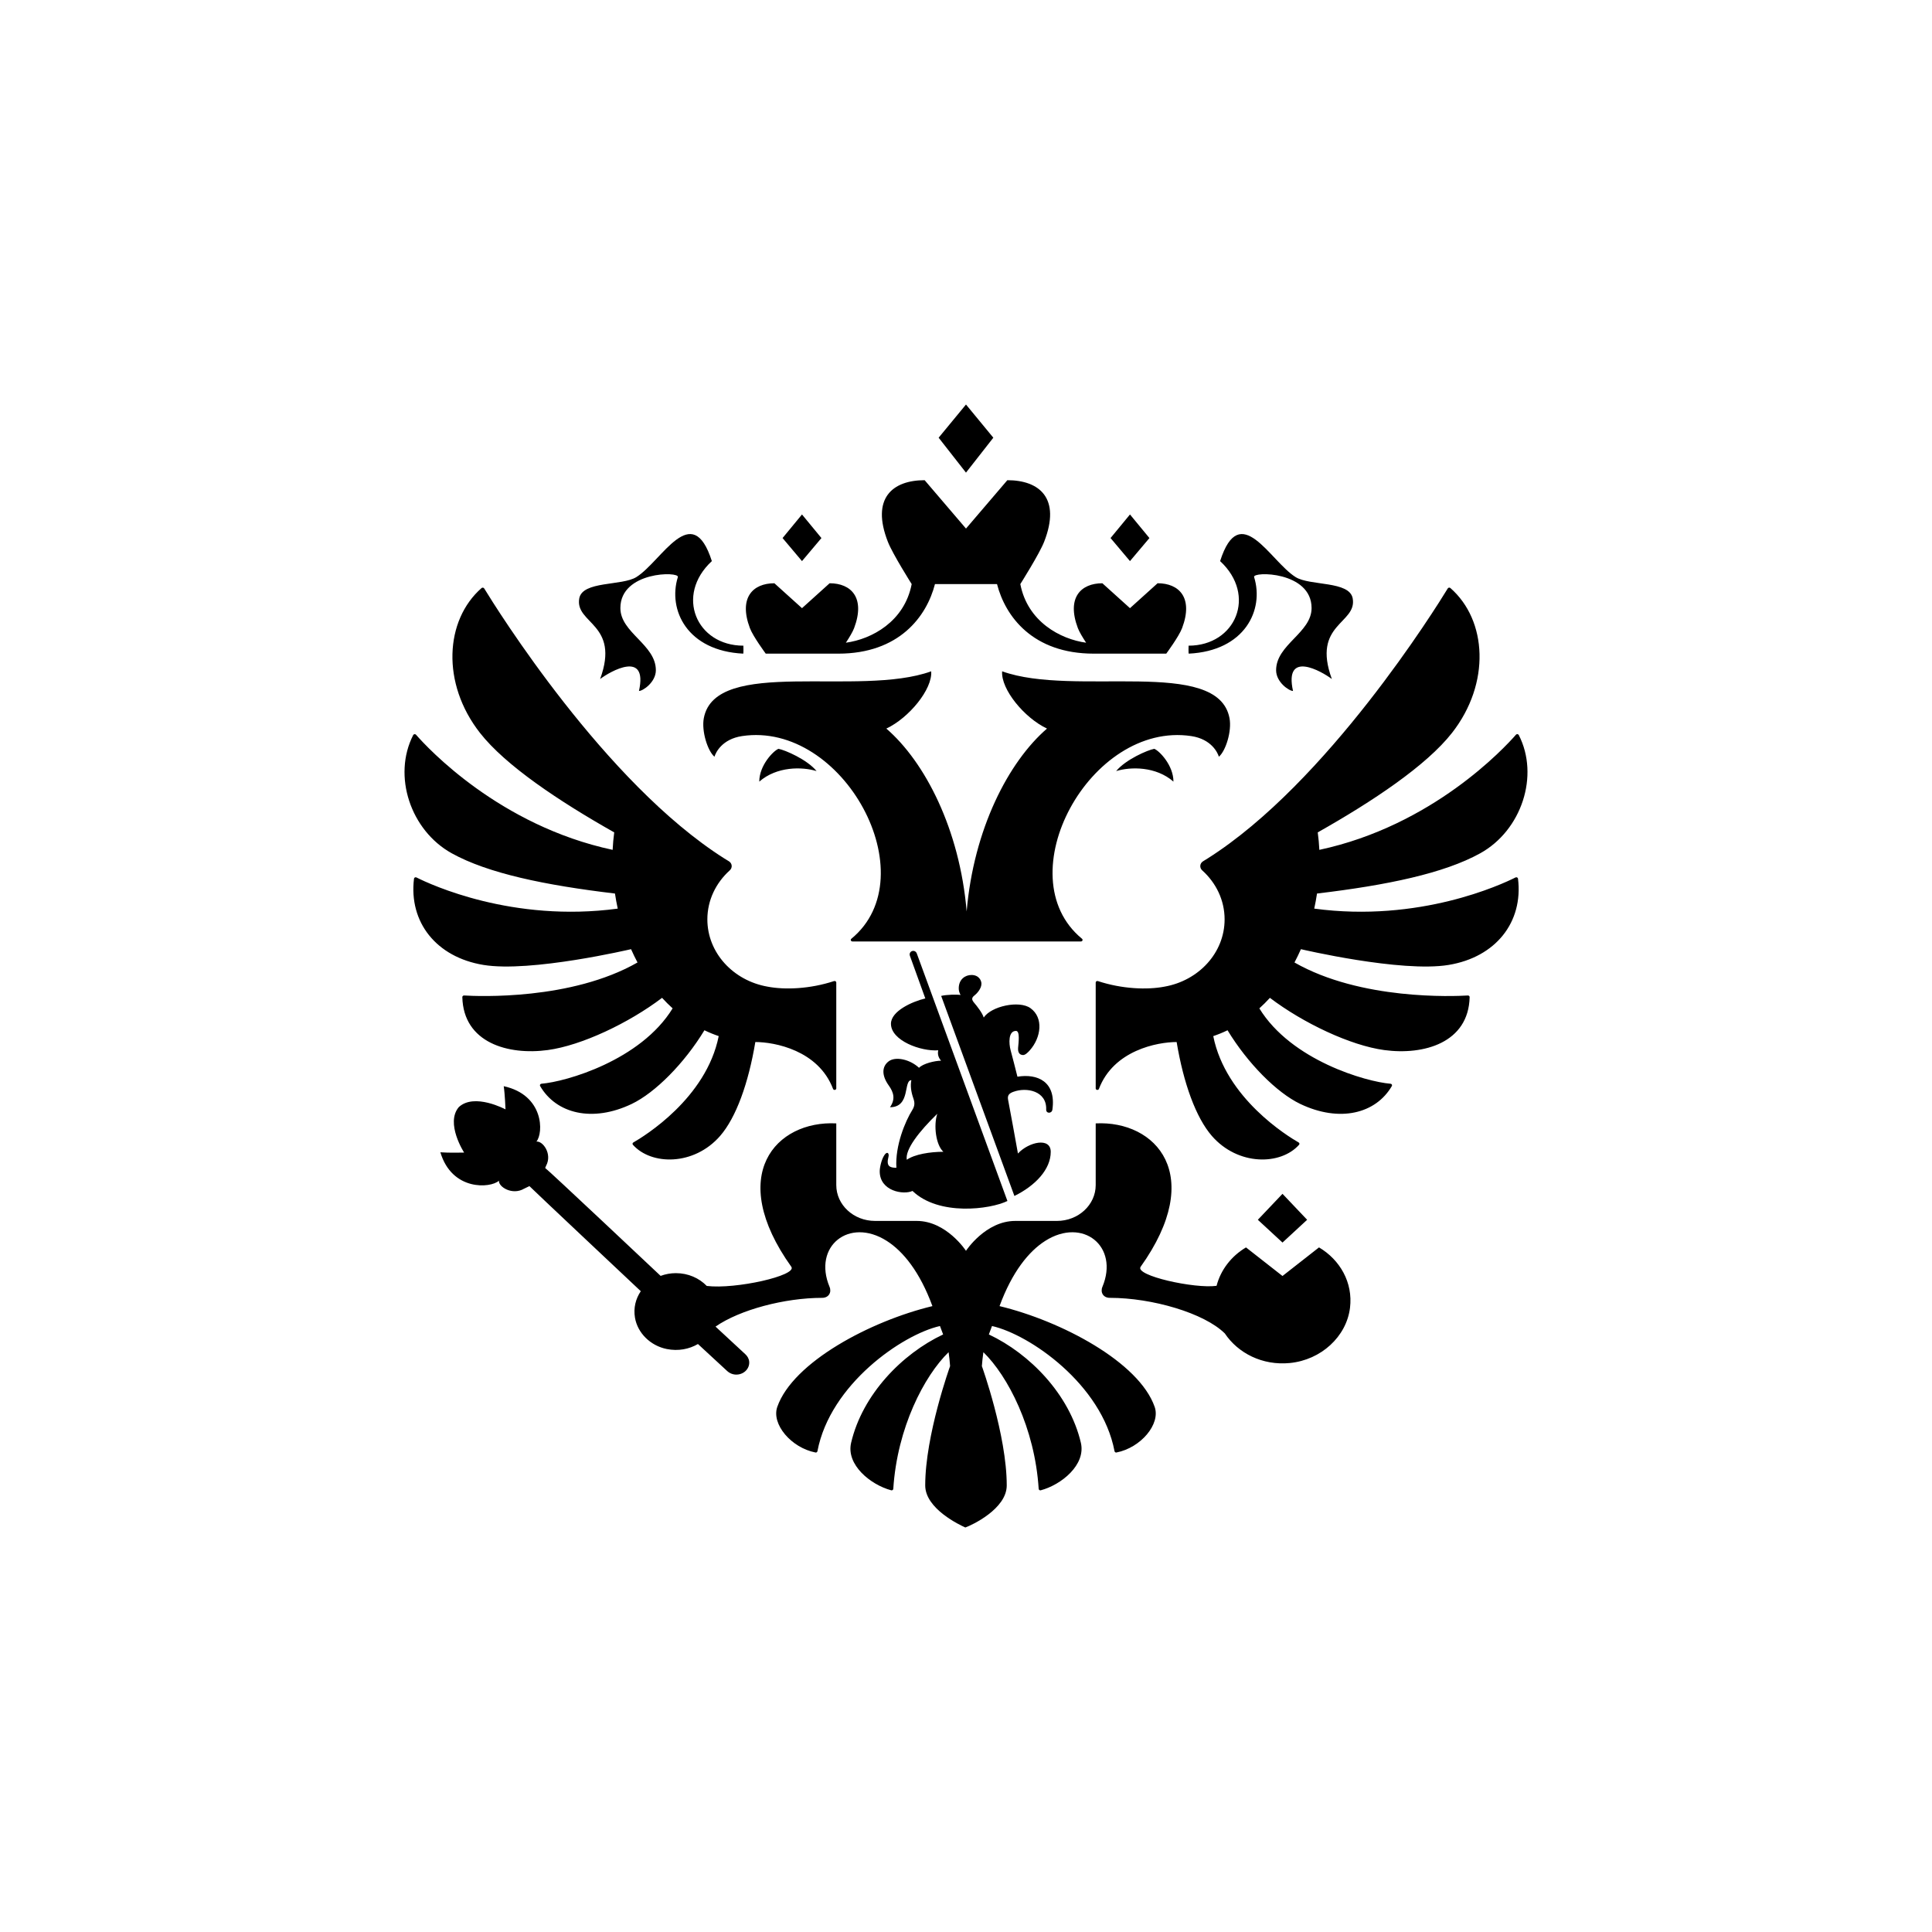 <svg xmlns="http://www.w3.org/2000/svg" width="320" height="320" viewBox="0 0 320 320">
  <path d="M194.36,129.459 C191.452,126.921 187.271,126.979 184.871,127.716 C186.443,125.796 190.105,124.22 191.182,124.029 C192.003,124.336 194.36,126.746 194.36,129.459 L194.36,129.459 Z M203.645,118.95 C201.732,108.767 177.959,115.515 165.986,111.19 C165.757,114.159 169.672,118.915 173.417,120.675 C167.016,126.206 161.27,137.348 160.109,150.961 C158.953,137.348 153.206,126.206 146.805,120.675 C150.549,118.916 154.468,114.159 154.235,111.191 C142.263,115.517 118.489,108.769 116.573,118.952 C116.171,121.108 117.212,124.392 118.337,125.337 C118.539,124.653 119.59,122.419 122.904,121.918 C139.653,119.399 153.637,145.095 141.014,155.485 C140.821,155.644 140.93,155.935 141.19,155.935 L179.035,155.935 C179.292,155.935 179.401,155.644 179.211,155.485 C166.585,145.096 180.569,119.4 197.318,121.92 C200.634,122.42 201.683,124.654 201.885,125.337 C203.01,124.392 204.052,121.109 203.646,118.953 L203.645,118.95 Z M207.719,95.58 C207.418,94.618 217.239,94.594 217.239,100.713 C217.239,104.813 211.364,106.755 211.364,111.011 C211.364,112.993 213.506,114.446 214.164,114.446 C212.65,107.615 218.907,111.19 220.597,112.467 C217.239,103.28 224.796,103.337 224.052,99.125 C223.535,96.181 216.965,97.07 214.588,95.58 C210.369,92.937 205.378,82.65 202.089,92.937 C208.221,98.603 204.653,106.944 196.868,106.944 C196.868,106.944 196.825,108.167 196.896,108.264 C206.181,107.812 209.417,101.019 207.719,95.58 L207.719,95.58 Z M99.398,112.467 C101.088,111.19 107.344,107.615 105.834,114.446 C106.488,114.446 108.631,112.993 108.631,111.011 C108.631,106.755 102.755,104.813 102.755,100.713 C102.755,94.594 112.576,94.618 112.275,95.58 C110.58,101.02 113.816,107.813 123.101,108.264 C123.169,108.167 123.126,106.944 123.126,106.944 C115.345,106.944 111.777,98.603 117.905,92.936 C114.616,82.65 109.625,92.936 105.406,95.579 C103.029,97.07 96.459,96.181 95.942,99.125 C95.201,103.338 102.756,103.281 99.399,112.468 L99.398,112.467 Z M125.761,129.459 C128.672,126.921 132.855,126.979 135.25,127.716 C133.685,125.796 130.017,124.22 128.942,124.029 C128.121,124.336 125.76,126.746 125.76,129.459 L125.761,129.459 Z M164.526,72.497 L159.998,67 L155.468,72.497 L159.997,78.281 L164.527,72.497 L164.526,72.497 Z M190.38,89.118 L187.16,85.212 L183.942,89.118 L187.16,92.936 L190.381,89.118 L190.38,89.118 Z M216.503,202.034 L212.422,197.734 L208.339,202.034 L212.422,205.807 L216.504,202.034 L216.503,202.034 Z M136.055,89.118 L132.835,85.212 L129.618,89.118 L132.836,92.936 L136.056,89.118 L136.055,89.118 Z M126.83,108.265 L138.843,108.265 C148.943,108.265 153.487,102.093 154.86,96.742 L165.137,96.742 C166.511,102.093 171.053,108.264 181.156,108.264 L193.169,108.264 C193.169,108.264 195.27,105.426 195.797,104.021 C197.694,98.964 195.27,96.605 191.733,96.605 L187.16,100.731 L182.588,96.607 C179.051,96.607 176.626,98.964 178.523,104.021 C178.766,104.668 179.346,105.618 179.895,106.453 C175.632,105.87 170.191,102.965 168.998,96.742 C168.998,96.742 172.147,91.762 172.938,89.747 C175.778,82.498 172.151,79.536 166.847,79.536 L159.999,87.548 L153.151,79.536 C147.846,79.536 144.22,82.498 147.063,89.747 C147.85,91.762 151.003,96.743 151.003,96.743 C149.806,102.965 144.366,105.87 140.104,106.453 C140.655,105.617 141.232,104.668 141.474,104.021 C143.368,98.964 140.95,96.606 137.41,96.606 L132.837,100.732 L128.264,96.607 C124.725,96.607 122.307,98.965 124.201,104.022 C124.728,105.427 126.832,108.265 126.832,108.265 L126.83,108.265 Z M251.026,145.33 C248.707,146.498 235.104,152.841 217.679,150.495 C217.86,149.668 218.013,148.835 218.138,147.998 C229.736,146.617 239.163,144.658 245.17,141.332 C252.018,137.538 255.013,128.48 251.557,121.743 C251.467,121.573 251.219,121.542 251.095,121.685 C249.2,123.856 237.29,136.753 218.526,140.762 C218.478,139.794 218.389,138.829 218.259,137.869 C227.373,132.724 236.271,126.796 240.509,121.376 C246.912,113.181 246.324,102.727 240.229,97.397 C240.166,97.343 240.082,97.318 240,97.33 C239.917,97.342 239.843,97.388 239.798,97.458 C237.87,100.624 219.821,129.661 200.006,142.197 C199.765,142.351 199.521,142.502 199.275,142.649 C198.707,142.993 198.645,143.728 199.128,144.164 C201.414,146.225 202.833,149.093 202.833,152.278 C202.833,157.815 198.546,162.419 192.879,163.419 C189.999,163.974 185.843,163.812 181.849,162.498 C181.669,162.44 181.483,162.559 181.483,162.738 L181.483,180.272 C181.483,180.554 181.914,180.625 182.016,180.355 C184.444,173.953 191.71,172.593 194.888,172.593 C196.032,179.435 198.075,185.101 200.728,188.152 C205.05,193.108 212.106,193.039 215.165,189.612 C215.216,189.555 215.237,189.479 215.224,189.404 C215.21,189.33 215.164,189.265 215.097,189.229 C213.299,188.201 203.013,181.914 200.954,171.613 C201.763,171.34 202.553,171.016 203.32,170.644 C206.64,176.114 211.473,180.985 215.364,182.846 C221.899,185.967 227.882,184.449 230.535,179.881 C230.632,179.72 230.514,179.519 230.319,179.502 C226.276,179.18 213.87,175.641 208.587,167.018 C209.198,166.466 209.782,165.884 210.336,165.275 C215.865,169.465 223.679,173.168 229.274,173.924 C235.822,174.81 243.24,172.73 243.419,165.151 C243.423,165 243.286,164.875 243.124,164.884 C240.796,165.025 225.387,165.692 214.407,159.418 C214.788,158.696 215.144,157.961 215.473,157.214 C215.473,157.214 232.064,161.118 239.926,159.825 C247.738,158.542 252.313,152.745 251.43,145.533 C251.405,145.354 251.194,145.247 251.026,145.332 L251.026,145.33 Z M104.523,157.212 C104.853,157.959 105.21,158.694 105.592,159.416 C94.615,165.687 79.212,165.025 76.874,164.883 C76.71,164.874 76.572,165.004 76.576,165.153 C76.759,172.728 84.175,174.808 90.722,173.922 C96.315,173.166 104.133,169.463 109.66,165.274 C110.215,165.882 110.798,166.464 111.408,167.017 C106.123,175.639 93.719,179.179 89.677,179.5 C89.482,179.519 89.367,179.719 89.46,179.88 C92.114,184.448 98.096,185.966 104.635,182.846 C108.522,180.985 113.355,176.113 116.674,170.644 C117.442,171.015 118.233,171.338 119.041,171.612 C116.982,181.914 106.696,188.199 104.898,189.229 C104.832,189.265 104.786,189.33 104.772,189.404 C104.759,189.479 104.78,189.555 104.83,189.612 C107.889,193.038 114.948,193.108 119.27,188.151 C121.923,185.101 123.963,179.434 125.106,172.592 C128.287,172.592 135.551,173.952 137.979,180.354 C138.083,180.624 138.514,180.554 138.514,180.271 L138.514,162.737 C138.514,162.559 138.325,162.44 138.145,162.497 C134.153,163.812 129.995,163.972 127.119,163.417 C121.449,162.419 117.161,157.814 117.161,152.278 C117.161,149.094 118.585,146.223 120.866,144.163 C121.354,143.729 121.287,142.993 120.724,142.65 C120.476,142.503 120.23,142.352 119.986,142.199 C100.183,129.669 82.145,100.652 80.2,97.465 C80.154,97.394 80.079,97.346 79.995,97.334 C79.91,97.322 79.825,97.346 79.76,97.401 C73.675,102.734 73.083,113.184 79.488,121.377 C83.726,126.797 92.623,132.725 101.734,137.87 C101.605,138.83 101.518,139.795 101.471,140.762 C82.721,136.756 70.821,123.882 68.908,121.696 C68.78,121.546 68.526,121.576 68.44,121.747 C64.989,128.489 67.984,137.539 74.825,141.333 C80.834,144.659 90.261,146.617 101.858,147.998 C101.983,148.836 102.136,149.668 102.317,150.496 C84.91,152.839 71.314,146.511 68.977,145.333 C68.803,145.245 68.593,145.354 68.571,145.536 C67.691,152.748 72.263,158.54 80.075,159.823 C87.934,161.116 104.524,157.212 104.524,157.212 L104.523,157.212 Z M212.422,211.345 L206.377,206.611 C203.964,208.041 202.191,210.311 201.502,212.973 C197.866,213.479 187.952,211.287 188.916,209.833 C199.781,194.621 191.471,185.564 181.483,186.068 L181.483,196.283 C181.483,199.565 178.606,202.224 175.063,202.224 L168.165,202.224 C163.218,202.224 159.997,207.174 159.997,207.174 C159.997,207.174 156.776,202.223 151.828,202.223 L144.931,202.223 C141.384,202.223 138.514,199.564 138.514,196.283 L138.514,186.068 C128.526,185.564 120.209,194.621 131.077,209.833 C132.033,211.272 121.843,213.575 117.063,212.993 C115.804,211.693 113.987,210.874 111.953,210.874 C111.089,210.874 110.231,211.027 109.42,211.327 C109.42,211.327 90.638,193.625 90.294,193.452 L90.448,193.094 C91.519,191.102 89.882,188.931 88.847,189.085 C90.049,187.648 90.105,181.363 83.433,179.908 C83.629,181.171 83.728,183.748 83.728,183.748 C83.728,183.748 78.579,180.977 75.993,183.369 C73.722,186.046 76.874,190.902 76.874,190.902 C76.874,190.902 74.239,190.966 72.94,190.856 C74.85,197.285 81.255,196.83 82.64,195.562 C82.55,196.583 84.866,198.041 86.828,196.872 L87.69,196.457 C87.842,196.66 106.135,213.864 106.135,213.864 C105.295,215.105 104.895,216.628 105.171,218.253 C105.605,220.79 107.728,222.894 110.441,223.441 C112.357,223.824 114.158,223.453 115.602,222.612 L120.445,227.086 C120.874,227.475 121.458,227.718 122.108,227.672 C123.293,227.592 124.18,226.637 124.09,225.541 C124.052,225.046 123.798,224.622 123.448,224.299 C123.371,224.215 118.515,219.728 118.515,219.728 C122.521,216.934 129.983,214.964 136.176,214.964 C137.264,214.964 137.776,214.047 137.401,213.149 C134.595,206.432 140.628,201.566 146.868,205.527 C149.59,207.254 152.355,210.656 154.438,216.333 C144.2,218.8 131.344,225.599 128.743,233.021 C127.742,235.886 131.05,239.792 135.067,240.578 C135.139,240.593 135.213,240.58 135.274,240.541 C135.335,240.501 135.378,240.439 135.393,240.368 C137.491,229.289 149.461,221.034 155.688,219.632 C156.001,220.466 155.899,220.196 156.212,221.027 C149.429,224.221 142.851,230.955 140.973,238.963 C140.11,242.629 144.218,245.934 147.609,246.839 C147.78,246.884 147.947,246.766 147.957,246.603 C148.601,236.477 153.093,227.877 157.117,223.965 C157.227,224.731 157.31,225.499 157.365,226.27 C157.365,226.27 153.245,237.697 153.245,246.035 C153.245,249.914 159.036,252.621 159.891,253 C160.961,252.621 166.748,249.914 166.748,246.035 C166.748,237.696 162.629,226.27 162.629,226.27 C162.685,225.499 162.769,224.73 162.88,223.965 C166.902,227.878 171.396,236.474 172.038,246.6 C172.045,246.68 172.088,246.753 172.155,246.799 C172.222,246.846 172.306,246.86 172.384,246.839 C175.78,245.934 179.884,242.629 179.025,238.963 C177.143,230.956 170.568,224.221 163.786,221.027 C164.096,220.196 163.993,220.465 164.307,219.631 C170.538,221.033 182.503,229.289 184.602,240.368 C184.634,240.515 184.779,240.608 184.927,240.577 C188.942,239.791 192.255,235.884 191.248,233.019 C188.653,225.598 175.794,218.799 165.554,216.332 C167.641,210.656 170.407,207.253 173.129,205.526 C179.366,201.565 185.398,206.431 182.592,213.148 C182.218,214.046 182.726,214.963 183.817,214.963 C190.823,214.963 199.454,217.481 202.87,220.86 C205.052,224.12 209.084,226.205 213.636,225.759 C218.807,225.254 223.023,221.388 223.605,216.607 C224.114,212.419 221.938,208.659 218.469,206.609 L212.421,211.345 L212.422,211.345 Z M167.866,180.833 C170.019,180.037 173.396,180.681 173.281,183.776 C173.253,184.478 174.242,184.478 174.313,183.761 C174.958,179.126 171.812,177.792 168.519,178.335 C168.11,176.741 167.775,175.348 167.394,173.968 C167.09,172.85 166.979,170.752 168.277,170.752 C168.978,170.752 168.696,172.703 168.63,173.544 C168.572,174.282 168.839,174.728 169.44,174.749 C169.815,174.764 170.283,174.288 170.563,173.972 C172.447,171.85 172.884,168.566 170.677,166.982 C168.83,165.652 164.204,166.642 162.933,168.536 C162.74,167.823 161.823,166.645 161.383,166.132 C160.955,165.631 160.844,165.288 161.436,164.849 C161.715,164.635 162.558,163.8 162.558,162.938 C162.558,162.429 162.161,161.488 160.9,161.488 C159.904,161.488 158.798,162.174 158.798,163.703 C158.798,164.044 158.881,164.408 159.101,164.8 C158.473,164.696 156.764,164.738 155.887,164.954 L168.017,198.089 C171.489,196.383 174.035,193.682 174.035,190.783 C174.035,188.312 170.379,189.132 168.604,191.059 C168.033,187.927 167.525,185.034 166.97,182.151 C166.818,181.355 167.224,181.07 167.866,180.83 L167.866,180.833 Z M150.713,158.323 L153.261,165.372 C151.08,165.889 147.57,167.472 147.57,169.569 C147.57,172.362 152.534,174.18 155.404,173.962 C155.261,174.599 155.425,175.167 155.872,175.686 C154.83,175.686 152.865,176.168 152.22,176.86 C150.698,175.449 148.317,174.935 147.185,175.794 C146.048,176.66 146.014,178.126 147.201,179.783 C148.028,180.93 148.339,182.062 147.409,183.392 C150.868,183.392 149.594,178.915 150.949,178.915 C150.772,179.783 150.88,180.787 151.274,181.902 C151.534,182.642 151.534,183.168 151.088,183.881 C149.972,185.657 148.236,189.735 148.471,193.424 C147.337,193.418 146.76,193.142 147.16,191.6 C147.309,191.026 146.953,190.616 146.481,191.324 C145.961,192.104 145.709,193.437 145.709,194.006 C145.709,197.291 149.641,197.952 151.14,197.257 C155.481,201.439 164.006,200.323 166.861,198.921 L151.85,157.924 C151.544,157.15 150.443,157.52 150.713,158.324 L150.713,158.323 Z M150.193,192.094 C149.883,190.406 152.242,187.39 155.243,184.478 C154.604,186.376 155.001,189.645 156.254,190.771 C154.077,190.771 151.491,191.177 150.192,192.094 L150.192,192.094 L150.193,192.094 Z"/>
</svg>

